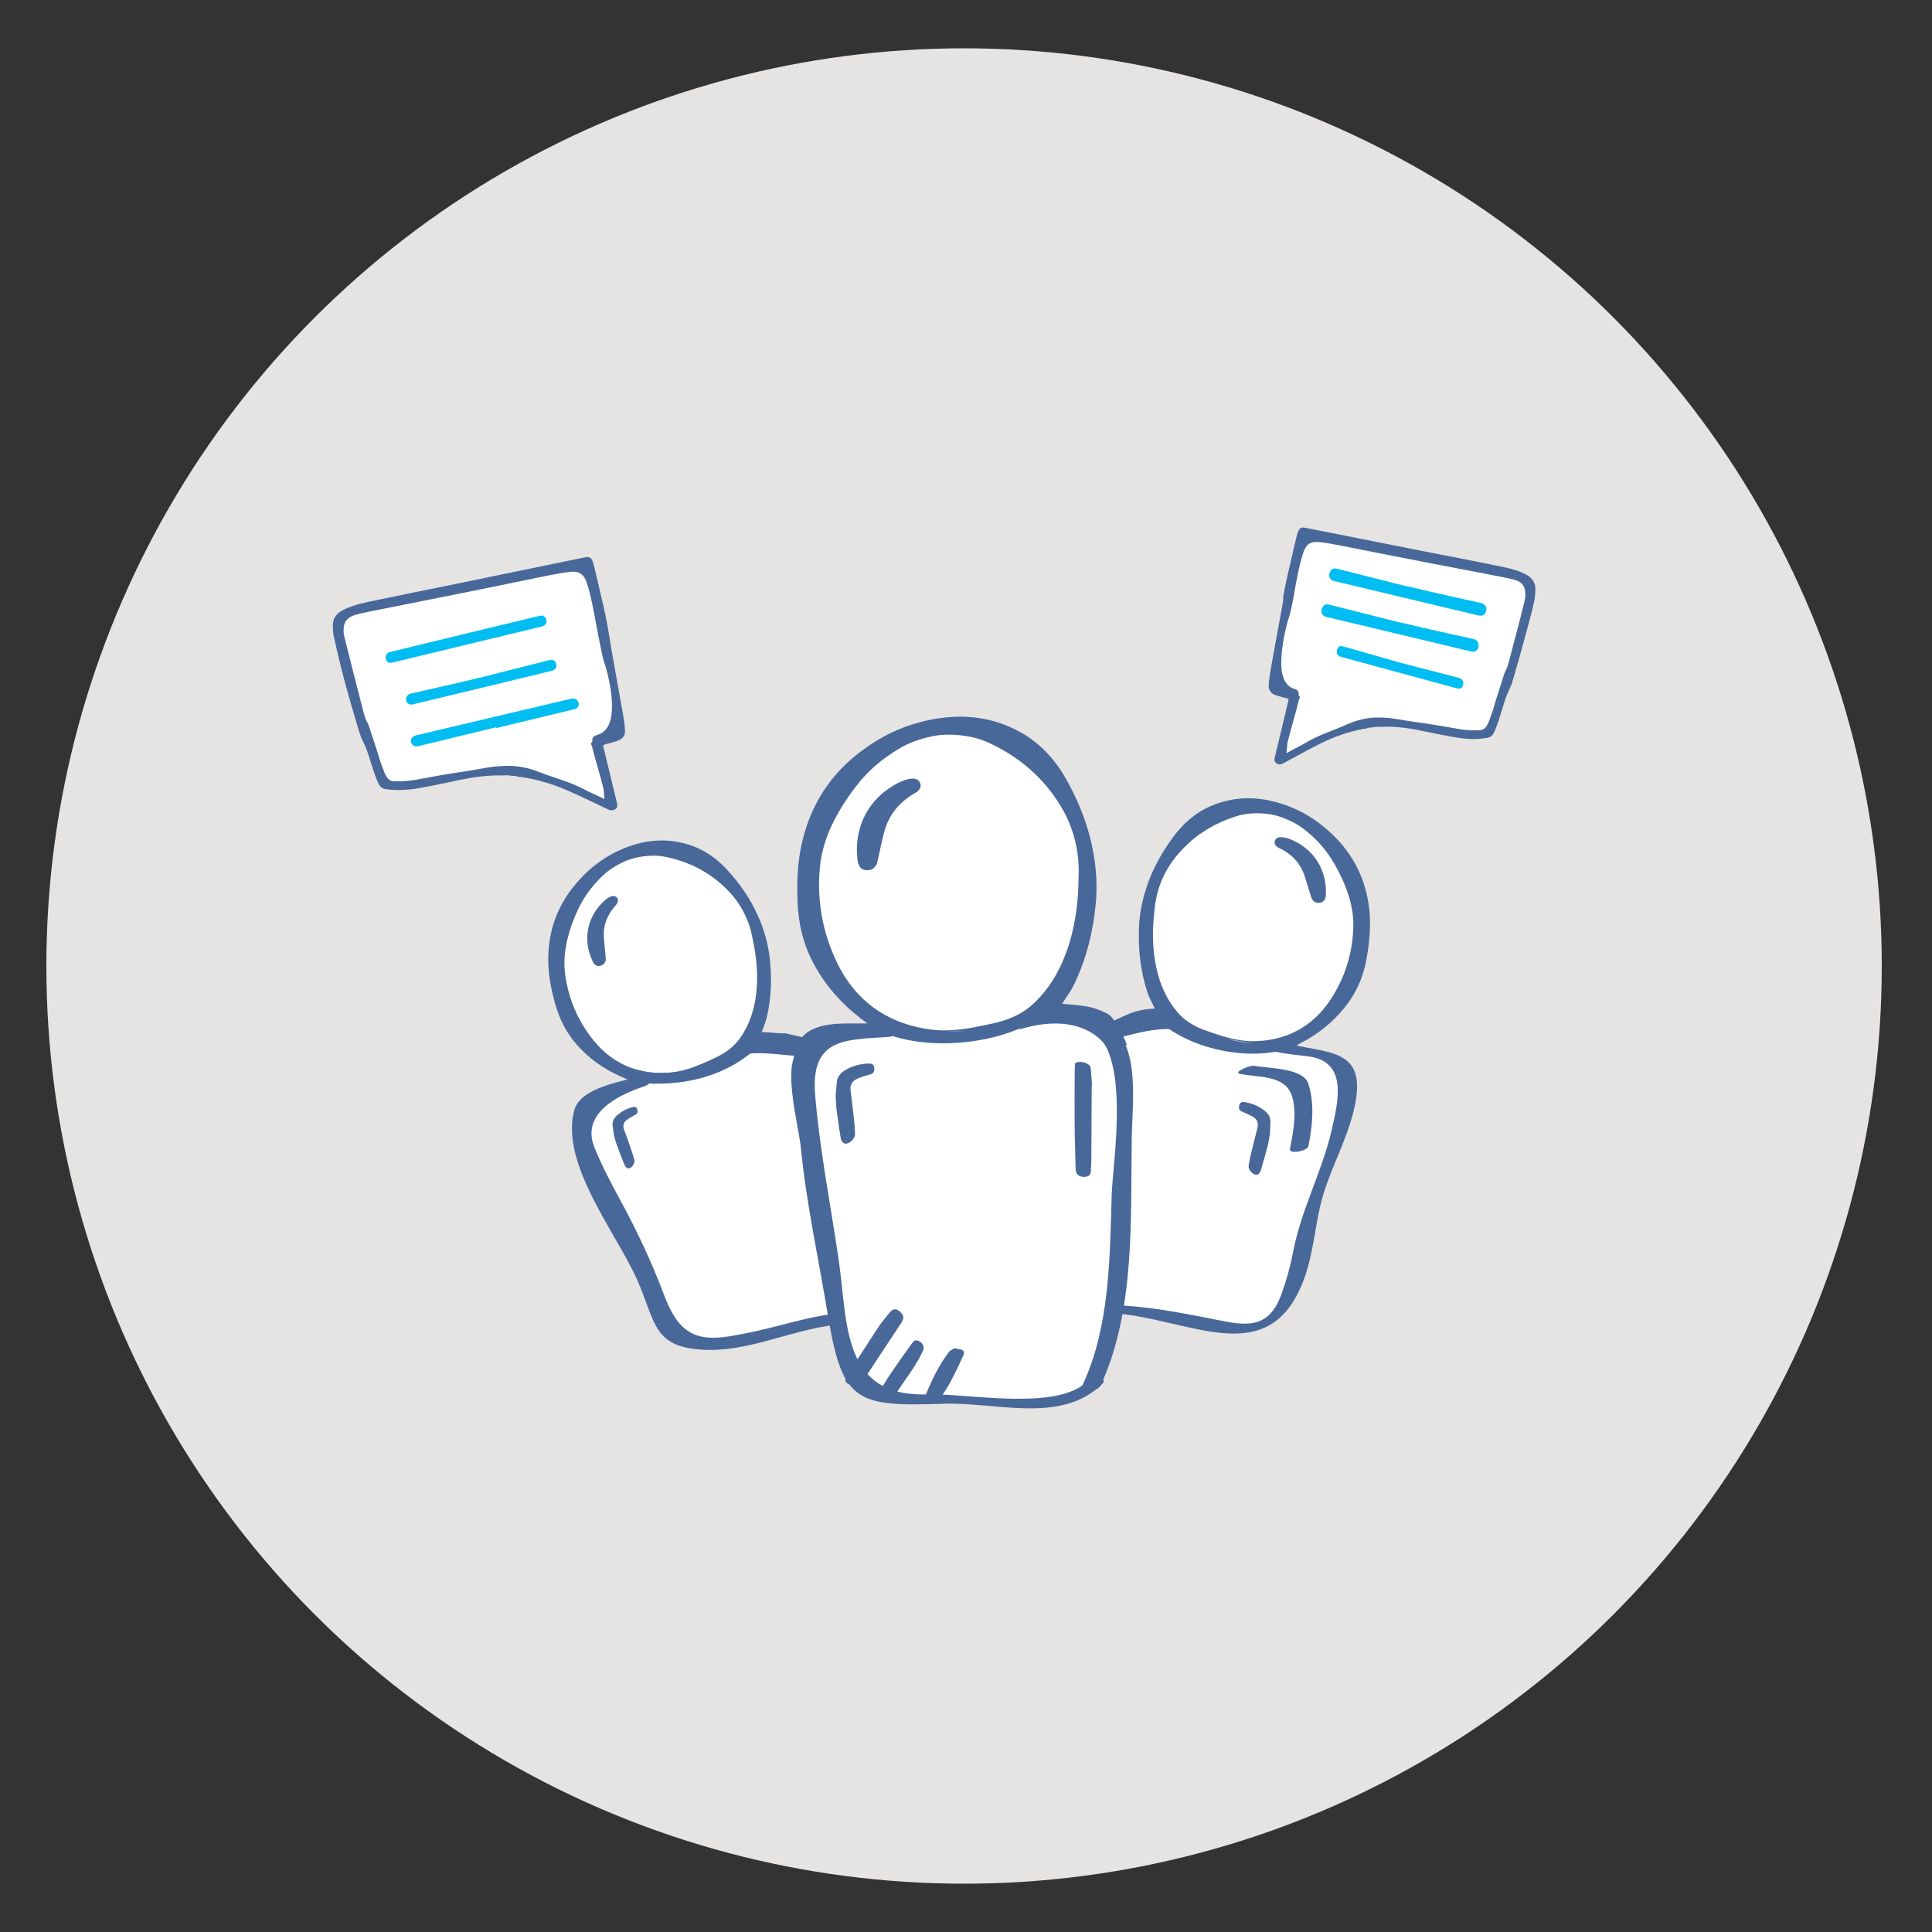 <?xml version="1.0" encoding="utf-8"?>
<!-- Generator: Adobe Illustrator 16.0.0, SVG Export Plug-In . SVG Version: 6.00 Build 0)  -->
<!DOCTYPE svg PUBLIC "-//W3C//DTD SVG 1.1//EN" "http://www.w3.org/Graphics/SVG/1.1/DTD/svg11.dtd">
<svg version="1.1" id="Layer_1" xmlns="http://www.w3.org/2000/svg" xmlns:xlink="http://www.w3.org/1999/xlink" x="0px" y="0px"
	 width="30px" height="30px" viewBox="0 0 30 30" enable-background="new 0 0 30 30" xml:space="preserve">
<rect x="0" y="0" width="30" height="30" fill="#333333" stroke="none"/>
<circle fill="#E6E3E3" cx="14.97" cy="15" r="14.25"/>
<path fill="#FFFFFF" d="M16.56,14.781c-0.113,0.311-0.277,0.59-0.528,0.818c-0.177,0.161-0.392,0.245-0.622,0.295
	c-0.311,0.068-0.619,0.133-0.935,0.096c-0.661-0.08-1.176-0.423-1.471-1.028c-0.234-0.479-0.323-0.98-0.272-1.506
	c0.03-0.307,0.141-0.588,0.296-0.855c0.191-0.326,0.417-0.62,0.731-0.843c0.249-0.178,0.409-0.258,0.709-0.324
	c0.262-0.057,0.617-0.018,0.848,0.083c0.487,0.214,0.877,0.543,1.153,0.996c0.21,0.346,0.294,0.724,0.28,1.082
	C16.747,14.028,16.693,14.412,16.56,14.781z"/>
<path fill-rule="evenodd" clip-rule="evenodd" fill="#48689A" d="M14.197,12.091c0.054,0.009,0.079,0.037,0.093,0.073
	c0.014,0.041,0.001,0.078-0.026,0.109c-0.015,0.016-0.032,0.028-0.05,0.038c-0.248,0.141-0.417,0.343-0.487,0.621
	c-0.039,0.148-0.068,0.297-0.102,0.446c-0.017,0.074-0.063,0.122-0.125,0.132c-0.103,0.016-0.168-0.034-0.183-0.146
	c-0.068-0.518,0.173-0.985,0.652-1.217C14.044,12.111,14.124,12.086,14.197,12.091z"/>
<path fill="#FFFFFF" d="M12.475,16.213c0,0-0.71-0.195-0.84-0.033c-0.129,0.164-0.933,0.471-1.276,0.479
	c-0.344,0.01-0.742,0.207-1,0.336c-0.258,0.131-0.453,0.484-0.215,0.961s0.895,2.051,1.044,2.332
	c0.149,0.283,0.325,0.506,0.867,0.482c0.541-0.021,1.848-0.398,1.933-0.209c0.085,0.189-0.014,1.199,1.093,1.164
	c1.107-0.037,2.175,0.146,2.501-0.021s0.668-0.682,0.712-1.289c0.053-0.127,0.255-0.145,0.912-0.018
	c0.658,0.125,1.395,0.389,1.694-0.109s0.597-1.922,0.728-2.264s0.544-1.531,0.091-1.643c-0.452-0.113-0.877-0.17-1.258-0.148
	c-0.381,0.023-1.173-0.55-1.557-0.444c-0.384,0.106-0.517,0.639-0.823,0.168c-0.308-0.469-0.714-0.347-1.067-0.263
	c-0.353,0.085-0.347,0.398-1.426,0.38C13.506,16.055,12.896,15.891,12.475,16.213z"/>
<path fill-rule="evenodd" clip-rule="evenodd" fill="#48689A" d="M16.952,16.863c-0.002,0.385-0.003,0.77-0.006,1.154
	c0,0.059-0.005,0.119-0.009,0.178c-0.003,0.047-0.031,0.072-0.077,0.078c-0.08,0.008-0.156-0.016-0.158-0.129
	c-0.003-0.219-0.013-0.438-0.015-0.656c-0.002-0.281,0-0.562,0.001-0.844c0.001-0.033,0.003-0.068,0.003-0.104
	c-0.002-0.031,0.014-0.043,0.043-0.047c0.061-0.01,0.116,0.004,0.165,0.035c0.02,0.01,0.035,0.039,0.038,0.062
	c0.009,0.09,0.013,0.182,0.021,0.271C16.955,16.863,16.954,16.863,16.952,16.863z"/>
<path fill-rule="evenodd" clip-rule="evenodd" fill="#48689A" d="M12.976,17.012c0.005-0.059,0.011-0.133,0.018-0.207
	c0.008-0.086,0.058-0.143,0.127-0.186c0.118-0.07,0.245-0.104,0.381-0.104c0.044,0,0.07,0.023,0.074,0.068
	c0.005,0.057-0.015,0.086-0.057,0.098c-0.07,0.021-0.142,0.041-0.208,0.07c-0.076,0.033-0.114,0.094-0.103,0.182
	c0.019,0.15,0.036,0.301,0.053,0.451c0.008,0.074,0.014,0.148,0.016,0.225c0.002,0.066-0.075,0.145-0.141,0.15
	c-0.036,0.002-0.073-0.033-0.082-0.088c-0.023-0.143-0.044-0.287-0.063-0.434C12.981,17.17,12.981,17.1,12.976,17.012z"/>
<path fill-rule="evenodd" clip-rule="evenodd" fill="#48689A" d="M13.286,21.516c-0.015-0.002-0.03-0.002-0.045-0.004
	c-0.103-0.02-0.146-0.066-0.088-0.154c0.167-0.256,0.331-0.516,0.5-0.77c0.052-0.078,0.114-0.148,0.175-0.221
	c0.043-0.049,0.091-0.047,0.141-0.004c0.072,0.064,0.075,0.104,0.021,0.186c-0.187,0.283-0.373,0.564-0.56,0.848
	c-0.017,0.025-0.032,0.053-0.053,0.074c-0.023,0.023-0.053,0.039-0.08,0.059C13.293,21.523,13.29,21.52,13.286,21.516z"/>
<path fill-rule="evenodd" clip-rule="evenodd" fill="#48689A" d="M13.63,21.65c0.071-0.113,0.129-0.215,0.194-0.311
	c0.105-0.154,0.212-0.309,0.322-0.459c0.028-0.039,0.055-0.09,0.12-0.057c0.062,0.033,0.095,0.086,0.065,0.152
	c-0.04,0.09-0.09,0.176-0.144,0.26c-0.086,0.133-0.18,0.26-0.268,0.393c-0.022,0.033-0.047,0.049-0.089,0.043
	C13.77,21.66,13.708,21.658,13.63,21.65z"/>
<path fill-rule="evenodd" clip-rule="evenodd" fill="#48689A" d="M14.842,20.941c0.021,0.004,0.041,0.006,0.062,0.01
	c0.057,0.01,0.079,0.041,0.056,0.094c-0.057,0.125-0.117,0.252-0.182,0.377c-0.045,0.088-0.099,0.172-0.153,0.254
	c-0.04,0.059-0.145,0.088-0.209,0.061c-0.043-0.018-0.052-0.051-0.037-0.088c0.095-0.23,0.203-0.455,0.355-0.654
	c0.022-0.029,0.064-0.043,0.098-0.064C14.835,20.934,14.839,20.938,14.842,20.941z"/>
<g>
	<g>
		<path fill="#48689A" d="M16.88,21.453c-0.476,0.463-1.866,0.179-2.471,0.199c-1.347,0.047-1.241-1.101-1.387-2.096
			c-0.125-0.853-0.291-1.685-0.364-2.546c-0.078-0.909,0.483-0.86,1.145-0.91c0.14-0.011,0.243-0.169,0.041-0.154
			c-0.573,0.043-1.163-0.084-1.494,0.44c-0.173,0.274,0.055,1.126,0.086,1.438c0.085,0.865,0.276,1.73,0.418,2.589
			c0.225,1.36,0.43,1.432,1.808,1.384c0.803-0.027,1.811,0.319,2.447-0.302C17.23,21.379,16.944,21.39,16.88,21.453L16.88,21.453z"
			/>
	</g>
</g>
<g>
	<g>
		<path fill="#48689A" d="M17.091,21.513c0.541-1.166,0.463-2.602,0.483-3.853c0.01-0.588,0.158-1.59-0.507-1.861
			c-0.108-0.044-0.338,0.111-0.172,0.179c0.688,0.28,0.382,2.066,0.367,2.582c-0.028,0.965-0.03,2.036-0.445,2.932
			C16.751,21.633,17.043,21.615,17.091,21.513L17.091,21.513z"/>
	</g>
</g>
<g>
	<g>
		<path fill="#48689A" d="M13.582,15.885c-0.314,0.027-0.731-0.045-1.017,0.127c-0.35,0.213-0.244,0.738-0.201,1.065
			c0.007,0.054,0.299-0.006,0.29-0.078c-0.035-0.266-0.077-0.492-0.005-0.758c0.088-0.324,0.542-0.222,0.806-0.245
			C13.527,15.991,13.772,15.869,13.582,15.885L13.582,15.885z"/>
	</g>
</g>
<path fill-rule="evenodd" clip-rule="evenodd" fill="#48689A" d="M9.534,17.633C9.528,17.59,9.52,17.535,9.513,17.48
	c-0.008-0.062,0.018-0.111,0.062-0.154c0.073-0.068,0.159-0.115,0.257-0.137c0.031-0.008,0.054,0.006,0.064,0.037
	c0.013,0.039,0.004,0.064-0.025,0.08c-0.047,0.027-0.095,0.053-0.138,0.084c-0.048,0.035-0.066,0.086-0.044,0.146
	c0.039,0.105,0.076,0.211,0.112,0.316c0.019,0.053,0.035,0.105,0.049,0.158c0.012,0.047-0.03,0.117-0.077,0.131
	c-0.026,0.008-0.058-0.012-0.074-0.049c-0.04-0.1-0.08-0.199-0.116-0.301C9.564,17.746,9.552,17.693,9.534,17.633z"/>
<g>
	<g>
		<path fill="#48689A" d="M12.993,20.395c-0.304,0.035-0.597,0.111-0.894,0.188c-0.249,0.064-0.497,0.122-0.751,0.165
			c-0.601,0.103-0.837-0.108-1.042-0.654c-0.18-0.479-0.4-0.95-0.643-1.4c-0.158-0.292-0.309-0.571-0.433-0.877
			c-0.212-0.526,0.363-0.813,0.773-0.948c0.171-0.057,0.13-0.224-0.045-0.166c-0.275,0.091-0.941,0.175-1.04,0.534
			c-0.23,0.837,0.674,1.935,0.986,2.659c0.28,0.65,0.241,1.013,1,1.062c0.694,0.046,1.374-0.305,2.054-0.384
			C13.108,20.558,13.193,20.371,12.993,20.395L12.993,20.395z"/>
	</g>
</g>
<g>
	<g>
		<path fill="#48689A" d="M9.851,16.806c0.715,0.09,1.509-0.088,2.006-0.645c0.122-0.138-0.155-0.186-0.243-0.088
			c-0.412,0.462-1.076,0.594-1.664,0.52C9.807,16.575,9.655,16.781,9.851,16.806L9.851,16.806z"/>
	</g>
</g>
<path fill-rule="evenodd" clip-rule="evenodd" fill="#48689A" d="M19.72,17.607c0.001-0.053,0.005-0.117,0.007-0.184
	c0.003-0.076-0.034-0.133-0.091-0.176c-0.096-0.076-0.203-0.119-0.322-0.135c-0.038-0.004-0.062,0.014-0.071,0.053
	c-0.012,0.049,0.002,0.076,0.039,0.094c0.059,0.025,0.119,0.051,0.174,0.082c0.062,0.039,0.089,0.096,0.07,0.17
	c-0.033,0.129-0.066,0.26-0.097,0.389c-0.016,0.064-0.029,0.129-0.04,0.195c-0.01,0.059,0.05,0.135,0.107,0.146
	c0.031,0.006,0.067-0.02,0.082-0.066c0.035-0.123,0.071-0.246,0.104-0.371C19.697,17.744,19.705,17.682,19.72,17.607z"/>
<path fill="#FFFFFF" d="M11.741,15.442c-0.03,0.24-0.102,0.468-0.245,0.673c-0.101,0.145-0.24,0.24-0.397,0.314
	c-0.212,0.1-0.424,0.197-0.656,0.223c-0.487,0.053-0.914-0.111-1.226-0.496c-0.247-0.305-0.393-0.652-0.443-1.038
	c-0.029-0.225,0.005-0.445,0.072-0.663c0.083-0.265,0.199-0.514,0.386-0.725c0.149-0.169,0.252-0.253,0.458-0.35
	c0.177-0.083,0.439-0.114,0.621-0.08c0.386,0.075,0.72,0.247,0.992,0.526c0.209,0.215,0.332,0.472,0.38,0.73
	C11.751,14.87,11.777,15.154,11.741,15.442z"/>
<path fill-rule="evenodd" clip-rule="evenodd" fill="#48689A" d="M15.856,15.977c1.015-0.298,1.336,0.293,1.336,0.293l0.307-0.041
	c-0.04-0.119-0.19-0.434-0.307-0.491c-0.13-0.063-0.238-0.102-0.382-0.12c-0.109-0.015-0.221-0.023-0.317-0.031
	c0.064-0.104,0.142-0.205,0.194-0.318c0.184-0.391,0.287-0.804,0.328-1.235c0.032-0.338-0.001-0.67-0.081-0.998
	c-0.078-0.322-0.207-0.627-0.367-0.917c-0.17-0.306-0.394-0.561-0.699-0.736c-0.496-0.284-1.023-0.312-1.568-0.173
	c-0.337,0.086-0.643,0.241-0.921,0.45c-0.479,0.355-0.783,0.826-0.921,1.404c-0.076,0.314-0.086,0.633-0.073,0.954
	c0.014,0.339,0.094,0.662,0.257,0.961c0.18,0.329,0.424,0.604,0.72,0.833c0.063,0.049,0.128,0.092,0.199,0.145
	c-0.016,0.006-0.024,0.008-0.033,0.01c-0.161,0.012-0.316,0.053-0.466,0.113 M16.56,14.781c-0.113,0.311-0.277,0.59-0.528,0.818
	c-0.177,0.161-0.392,0.245-0.622,0.295c-0.311,0.068-0.619,0.133-0.935,0.096c-0.661-0.08-1.176-0.423-1.471-1.028
	c-0.234-0.479-0.323-0.98-0.272-1.506c0.03-0.307,0.141-0.588,0.296-0.855c0.191-0.326,0.417-0.62,0.731-0.843
	c0.249-0.178,0.409-0.258,0.709-0.324c0.262-0.057,0.617-0.018,0.848,0.083c0.487,0.214,0.877,0.543,1.153,0.996
	c0.21,0.346,0.294,0.724,0.28,1.082C16.747,14.028,16.693,14.412,16.56,14.781z"/>
<path fill="#FFFFFF" d="M20.659,15.525c-0.285,0.432-0.712,0.647-1.225,0.643c-0.245-0.004-0.477-0.084-0.707-0.164
	c-0.171-0.062-0.326-0.146-0.445-0.287c-0.169-0.199-0.269-0.43-0.324-0.679c-0.066-0.295-0.069-0.593-0.029-0.924
	c0.024-0.275,0.126-0.555,0.321-0.8c0.255-0.319,0.584-0.532,0.979-0.649c0.186-0.055,0.461-0.05,0.654,0.019
	c0.224,0.08,0.339,0.157,0.513,0.317c0.216,0.201,0.361,0.448,0.476,0.716c0.092,0.219,0.15,0.445,0.143,0.683
	C21.002,14.808,20.884,15.182,20.659,15.525z"/>
<g>
	<g>
		<path fill="#48689A" d="M19.955,16.146c-0.539,0.17-1.365-0.072-1.756-0.463c-0.069-0.07-0.344,0.038-0.27,0.111
			c0.479,0.48,1.417,0.694,2.062,0.491C20.162,16.23,20.127,16.092,19.955,16.146L19.955,16.146z"/>
	</g>
</g>
<g>
	<g>
		<path fill="#48689A" d="M19.247,16.673c0.281,0.061,0.711,0.011,0.816,0.35c0.078,0.253,0.017,0.567-0.033,0.818
			c-0.018,0.086,0.271,0.036,0.287-0.045c0.063-0.318,0.098-0.65,0-0.965c-0.079-0.256-0.641-0.239-0.836-0.281
			C19.406,16.533,19.15,16.652,19.247,16.673L19.247,16.673z"/>
	</g>
</g>
<g>
	<g>
		<path fill="#48689A" d="M17.25,20.388c1.221,0.073,2.479,0.953,3.012-0.564c0.121-0.346,0.155-0.729,0.235-1.084
			c0.119-0.525,0.41-0.997,0.531-1.527c0.205-0.895-0.325-0.857-0.983-0.992c-0.067-0.014-0.317,0.095-0.238,0.111
			c0.164,0.033,0.328,0.051,0.495,0.07c0.632,0.071,0.48,0.69,0.378,1.138c-0.15,0.656-0.474,1.234-0.602,1.906
			c-0.041,0.218-0.1,0.423-0.173,0.631c-0.173,0.494-0.457,0.524-0.884,0.442c-0.525-0.102-1.048-0.215-1.582-0.246
			C17.379,20.269,17.107,20.38,17.25,20.388L17.25,20.388z"/>
	</g>
</g>
<g>
	<g>
		<path fill="#48689A" d="M13.632,15.996c0.718,0.356,1.995,0.234,2.617-0.271c0.131-0.106-0.158-0.114-0.234-0.053
			c-0.475,0.386-1.605,0.452-2.153,0.179C13.773,15.808,13.508,15.934,13.632,15.996L13.632,15.996z"/>
	</g>
</g>
<path fill="#FFFFFF" d="M6.433,12.113c-0.085,0.015-0.238,0.024-0.327,0.018c-0.104-0.007-0.136-0.137-0.172-0.229
	c-0.039-0.098-0.038-0.113-0.07-0.213c-0.041-0.125-0.082-0.249-0.122-0.374c-0.045-0.145-0.054-0.089-0.092-0.236
	c-0.105-0.4-0.206-0.802-0.306-1.204C5.333,9.829,5.333,9.778,5.339,9.73c0.012-0.097,0.08-0.151,0.167-0.179
	c0.079-0.024,0.16-0.04,0.241-0.057c0.386-0.078,0.772-0.154,1.158-0.231C7.19,9.206,7.475,9.149,7.761,9.09
	c0.25-0.051,0.5-0.104,0.75-0.154C8.625,8.915,8.74,8.892,8.854,8.879c0.138-0.015,0.214,0.039,0.256,0.165
	c0.038,0.109,0.063,0.224,0.087,0.336c0.052,0.255,0.096,0.512,0.15,0.767c0.037,0.173,0.047,0.144,0.087,0.315
	c0.039,0.162,0.067,0.325,0.069,0.492c0.001,0.095-0.005,0.191-0.042,0.281c-0.035,0.088-0.094,0.151-0.188,0.178
	c-0.05,0.014-0.082,0.04-0.075,0.096c0,0.005-0.002,0.012-0.007,0.015c-0.028,0.024-0.005,0.037,0.003,0.07
	c0.056,0.23,0.124,0.429,0.179,0.659l0.013,0.147c-0.002,0.002-0.005,0.004-0.007,0.006c-0.06-0.032-0.237-0.11-0.296-0.142
	c-0.233-0.126-0.457-0.177-0.705-0.274c-0.153-0.062-0.344-0.103-0.51-0.098C7.684,11.898,7.63,11.907,7.45,11.94
	c-0.244,0.044-0.375,0.057-0.618,0.1"/>
<path fill-rule="evenodd" clip-rule="evenodd" fill="#48689A" d="M9.199,8.707C9.184,8.665,9.15,8.645,9.106,8.65
	C9.083,8.654,9.062,8.658,9.04,8.663C8.703,8.732,8.366,8.801,8.029,8.871c-0.314,0.064-0.629,0.13-0.945,0.195
	c-0.407,0.083-0.816,0.164-1.223,0.25C5.686,9.353,5.508,9.384,5.343,9.464C5.247,9.511,5.174,9.58,5.169,9.694
	C5.167,9.762,5.171,9.832,5.186,9.896c0.051,0.228,0.104,0.454,0.165,0.68c0.069,0.258,0.144,0.515,0.222,0.771
	c0.056,0.186,0.08,0.169,0.141,0.354c0.032,0.096,0.061,0.194,0.093,0.29c0.021,0.062,0.045,0.124,0.074,0.183
	c0.021,0.043,0.056,0.073,0.108,0.08c0.174,0.024,0.348,0.014,0.519-0.016c0.217-0.038,0.433-0.086,0.648-0.131
	c0.217-0.044,0.435-0.072,0.656-0.066c0.013-0.002,0.025-0.003,0.038-0.002c0.014,0.001,0.029-0.001,0.042,0.001
	c0.016,0.001,0.03,0.003,0.043,0.006c0.039-0.001,0.078,0.002,0.114,0.016c0.014,0,0.025,0.001,0.036,0.002
	c0.255,0.038,0.501,0.111,0.736,0.214c0.21,0.092,0.417,0.194,0.624,0.292c0.04,0.018,0.077,0.018,0.112-0.008
	c0.036-0.026,0.031-0.062,0.022-0.099c-0.07-0.289-0.139-0.578-0.21-0.867c-0.005-0.022,0-0.03,0.021-0.036
	c0.063-0.016,0.126-0.033,0.188-0.053c0.074-0.024,0.13-0.07,0.127-0.154c-0.003-0.084-0.015-0.168-0.029-0.251
	c-0.055-0.313-0.112-0.626-0.168-0.94C9.461,9.898,9.458,9.832,9.404,9.567C9.35,9.309,9.285,9.052,9.226,8.794
	C9.218,8.764,9.209,8.736,9.199,8.707z M6.433,12.113c-0.085,0.015-0.238,0.024-0.327,0.018c-0.104-0.007-0.136-0.137-0.172-0.229
	c-0.039-0.098-0.038-0.113-0.07-0.213c-0.041-0.125-0.082-0.249-0.122-0.374c-0.045-0.145-0.054-0.089-0.092-0.236
	c-0.105-0.4-0.206-0.802-0.306-1.204C5.333,9.829,5.333,9.778,5.339,9.73c0.012-0.097,0.08-0.151,0.167-0.179
	c0.079-0.024,0.16-0.04,0.241-0.057c0.386-0.078,0.772-0.154,1.158-0.231C7.19,9.206,7.475,9.149,7.761,9.09
	c0.25-0.051,0.5-0.104,0.75-0.154C8.625,8.915,8.74,8.892,8.854,8.879c0.138-0.015,0.214,0.039,0.256,0.165
	c0.038,0.109,0.063,0.224,0.087,0.336c0.052,0.255,0.096,0.512,0.15,0.767c0.037,0.173,0.047,0.144,0.087,0.315
	c0.039,0.162,0.067,0.325,0.069,0.492c0.001,0.095-0.005,0.191-0.042,0.281c-0.035,0.088-0.094,0.151-0.188,0.178
	c-0.05,0.014-0.082,0.04-0.075,0.096c0,0.005-0.002,0.012-0.007,0.015c-0.028,0.024-0.005,0.037,0.003,0.07
	c0.056,0.23,0.124,0.429,0.179,0.659l0.013,0.147c-0.002,0.002-0.005,0.004-0.007,0.006c-0.06-0.032-0.237-0.11-0.296-0.142
	c-0.233-0.126-0.457-0.177-0.705-0.274c-0.153-0.062-0.344-0.103-0.51-0.098C7.684,11.898,7.63,11.907,7.45,11.94
	c-0.244,0.044-0.375,0.057-0.618,0.1"/>
<path fill-rule="evenodd" clip-rule="evenodd" fill="#00BDF2" d="M7.702,11.294c-0.404,0.098-0.809,0.194-1.213,0.294
	c-0.067,0.017-0.123-0.045-0.104-0.109c0.011-0.034,0.037-0.05,0.068-0.058c0.126-0.03,0.252-0.061,0.377-0.09
	c0.677-0.16,1.353-0.319,2.029-0.479c0.058-0.013,0.088-0.003,0.114,0.038c0.032,0.051,0.009,0.106-0.048,0.121
	c-0.195,0.047-0.39,0.094-0.584,0.141c-0.212,0.051-0.424,0.103-0.635,0.153C7.704,11.302,7.703,11.298,7.702,11.294z"/>
<path fill-rule="evenodd" clip-rule="evenodd" fill="#00BDF2" d="M7.254,10.008c-0.383,0.092-0.768,0.186-1.151,0.278
	c-0.064,0.017-0.098,0-0.111-0.053c-0.014-0.056,0.014-0.097,0.075-0.112c0.481-0.116,0.961-0.232,1.442-0.349
	c0.287-0.069,0.576-0.139,0.863-0.208c0.048-0.012,0.076-0.002,0.098,0.029C8.508,9.649,8.484,9.71,8.417,9.727
	C8.034,9.82,7.65,9.913,7.266,10.005C7.263,10.007,7.258,10.007,7.254,10.008z"/>
<path fill-rule="evenodd" clip-rule="evenodd" fill="#00BDF2" d="M7.461,10.521c0.357-0.09,0.714-0.181,1.071-0.271
	c0.041-0.011,0.069-0.001,0.089,0.028c0.041,0.058,0.017,0.121-0.054,0.138c-0.308,0.075-0.616,0.149-0.925,0.225
	c-0.396,0.096-0.791,0.191-1.187,0.286c-0.012,0.004-0.023,0.006-0.035,0.009C6.36,10.95,6.319,10.93,6.308,10.879
	c-0.012-0.055,0.021-0.099,0.074-0.11c0.26-0.057,0.518-0.118,0.777-0.177c0.101-0.023,0.202-0.048,0.302-0.073
	C7.461,10.52,7.461,10.521,7.461,10.521z"/>
<path fill="#FFFFFF" d="M22.327,11.264c-0.224-0.038-0.342-0.047-0.565-0.086c-0.165-0.028-0.215-0.036-0.385-0.036
	c-0.151,0-0.326,0.045-0.47,0.111c-0.228,0.103-0.436,0.159-0.65,0.291c-0.056,0.033-0.22,0.115-0.274,0.148
	c-0.002-0.001-0.004-0.004-0.007-0.005l0.014-0.148c0.056-0.23,0.121-0.433,0.177-0.663c0.008-0.033,0.03-0.047,0.004-0.069
	c-0.004-0.004-0.006-0.01-0.005-0.016c0.005-0.057-0.022-0.082-0.069-0.094c-0.084-0.024-0.137-0.087-0.168-0.174
	c-0.032-0.089-0.036-0.184-0.033-0.28c0.006-0.167,0.033-0.331,0.073-0.493c0.039-0.173,0.048-0.144,0.085-0.318
	c0.054-0.256,0.042-0.25,0.096-0.507c0.022-0.113,0.05-0.228,0.085-0.338c0.041-0.127,0.111-0.184,0.237-0.171
	c0.105,0.01,0.21,0.029,0.313,0.049c0.229,0.044,0.457,0.091,0.687,0.136c0.261,0.051,0.521,0.102,0.782,0.152
	c0.353,0.068,0.706,0.135,1.06,0.204c0.073,0.015,0.147,0.029,0.219,0.051c0.08,0.025,0.142,0.078,0.15,0.175
	c0.004,0.047,0.004,0.099-0.008,0.145c-0.098,0.404-0.141,0.545-0.245,0.948c-0.037,0.147-0.044,0.092-0.088,0.237
	c-0.04,0.126-0.079,0.252-0.119,0.377c-0.032,0.102-0.031,0.115-0.067,0.214c-0.035,0.093-0.066,0.223-0.163,0.233
	c-0.081,0.008-0.223,0.002-0.3-0.01"/>
<path fill-rule="evenodd" clip-rule="evenodd" fill="#48689A" d="M20.131,8.338c-0.06,0.259-0.123,0.518-0.177,0.777
	c-0.055,0.265-0.002,0.069-0.05,0.336c-0.059,0.314-0.116,0.628-0.173,0.943c-0.014,0.083-0.026,0.167-0.031,0.251
	c-0.003,0.084,0.047,0.129,0.115,0.152c0.057,0.018,0.112,0.033,0.171,0.047c0.021,0.006,0.024,0.014,0.02,0.036
	c-0.07,0.29-0.14,0.581-0.209,0.872c-0.01,0.037-0.013,0.073,0.02,0.098c0.031,0.025,0.064,0.025,0.103,0.006
	c0.191-0.103,0.383-0.21,0.577-0.307c0.219-0.11,0.445-0.188,0.68-0.232c0.01-0.001,0.021-0.002,0.032-0.003
	c0.034-0.014,0.07-0.019,0.106-0.019c0.013-0.003,0.025-0.006,0.038-0.007c0.015-0.002,0.027,0,0.04-0.002s0.024,0,0.036,0.001
	c0.202-0.011,0.401,0.011,0.6,0.051c0.197,0.04,0.395,0.083,0.594,0.115c0.156,0.025,0.315,0.033,0.476,0.003
	c0.048-0.009,0.081-0.04,0.101-0.083c0.027-0.06,0.05-0.122,0.071-0.184c0.031-0.097,0.06-0.195,0.09-0.292
	c0.06-0.186,0.082-0.17,0.137-0.357c0.075-0.258,0.148-0.516,0.217-0.777c0.059-0.226,0.056-0.191,0.106-0.42
	c0.015-0.065,0.02-0.135,0.02-0.202c-0.003-0.115-0.068-0.182-0.157-0.227c-0.148-0.075-0.311-0.103-0.472-0.136
	c-0.372-0.077-0.745-0.147-1.119-0.221c-0.286-0.056-0.574-0.115-0.862-0.171c-0.308-0.062-0.617-0.123-0.924-0.183
	c-0.02-0.004-0.041-0.008-0.061-0.011c-0.04-0.005-0.072,0.015-0.087,0.059C20.147,8.279,20.138,8.309,20.131,8.338z M22.327,11.264
	c-0.224-0.038-0.342-0.047-0.565-0.086c-0.165-0.028-0.215-0.036-0.385-0.036c-0.151,0-0.326,0.045-0.47,0.111
	c-0.228,0.103-0.436,0.159-0.65,0.291c-0.056,0.033-0.22,0.115-0.274,0.148c-0.002-0.001-0.004-0.004-0.007-0.005l0.014-0.148
	c0.056-0.23,0.121-0.433,0.177-0.663c0.008-0.033,0.03-0.047,0.004-0.069c-0.004-0.004-0.006-0.01-0.005-0.016
	c0.005-0.057-0.022-0.082-0.069-0.094c-0.084-0.024-0.137-0.087-0.168-0.174c-0.032-0.089-0.036-0.184-0.033-0.28
	c0.006-0.167,0.033-0.331,0.073-0.493c0.039-0.173,0.048-0.144,0.085-0.318c0.054-0.256,0.042-0.25,0.096-0.507
	c0.022-0.113,0.05-0.228,0.085-0.338c0.041-0.127,0.111-0.184,0.237-0.171c0.105,0.01,0.21,0.029,0.313,0.049
	c0.229,0.044,0.457,0.091,0.687,0.136c0.261,0.051,0.521,0.102,0.782,0.152c0.353,0.068,0.706,0.135,1.06,0.204
	c0.073,0.015,0.147,0.029,0.219,0.051c0.08,0.025,0.142,0.078,0.15,0.175c0.004,0.047,0.004,0.099-0.008,0.145
	c-0.098,0.404-0.141,0.545-0.245,0.948c-0.037,0.147-0.044,0.092-0.088,0.237c-0.04,0.126-0.079,0.252-0.119,0.377
	c-0.032,0.102-0.031,0.115-0.067,0.214c-0.035,0.093-0.066,0.223-0.163,0.233c-0.081,0.008-0.223,0.002-0.3-0.01"/>
<path fill-rule="evenodd" clip-rule="evenodd" fill="#00BDF2" d="M21.874,9.112c-0.372-0.094-0.745-0.188-1.119-0.282
	c-0.042-0.01-0.071,0.001-0.094,0.035c-0.042,0.068-0.02,0.14,0.054,0.157c0.321,0.077,0.645,0.154,0.967,0.231
	c0.412,0.098,0.826,0.197,1.239,0.295c0.013,0.003,0.024,0.006,0.037,0.009c0.063,0.014,0.106-0.01,0.119-0.068
	c0.015-0.062-0.021-0.112-0.075-0.124c-0.271-0.059-0.541-0.12-0.812-0.182c-0.105-0.024-0.211-0.05-0.315-0.074
	C21.875,9.109,21.875,9.11,21.874,9.112z"/>
<path fill-rule="evenodd" clip-rule="evenodd" fill="#00BDF2" d="M21.753,9.67c-0.373-0.094-0.745-0.188-1.117-0.282
	c-0.044-0.01-0.073,0.001-0.096,0.035c-0.042,0.068-0.02,0.139,0.053,0.156c0.322,0.078,0.646,0.155,0.968,0.231
	c0.413,0.099,0.826,0.197,1.239,0.296c0.013,0.002,0.024,0.006,0.038,0.009c0.062,0.014,0.105-0.01,0.119-0.068
	c0.013-0.062-0.021-0.112-0.076-0.124c-0.271-0.059-0.541-0.12-0.812-0.181c-0.105-0.024-0.211-0.05-0.316-0.076
	C21.753,9.667,21.753,9.669,21.753,9.67z"/>
<path fill-rule="evenodd" clip-rule="evenodd" fill="#00BDF2" d="M21.749,10.292c-0.301-0.086-0.602-0.171-0.9-0.257
	c-0.035-0.009-0.06,0-0.076,0.029c-0.033,0.057-0.013,0.119,0.046,0.134c0.259,0.071,0.519,0.141,0.778,0.212
	c0.333,0.09,0.666,0.18,0.998,0.271c0.011,0.003,0.021,0.005,0.03,0.008c0.051,0.013,0.086-0.006,0.094-0.057
	c0.012-0.053-0.017-0.096-0.062-0.106c-0.218-0.056-0.436-0.111-0.652-0.167c-0.086-0.022-0.17-0.046-0.256-0.069
	C21.749,10.29,21.749,10.291,21.749,10.292z"/>
<path fill-rule="evenodd" clip-rule="evenodd" fill="#48689A" d="M19.859,13.002c-0.04,0.01-0.058,0.032-0.065,0.06
	c-0.008,0.031,0.003,0.058,0.027,0.079c0.011,0.011,0.023,0.019,0.038,0.025c0.192,0.09,0.331,0.232,0.399,0.436
	c0.035,0.106,0.066,0.216,0.101,0.325c0.016,0.054,0.054,0.088,0.101,0.092c0.077,0.005,0.123-0.035,0.128-0.119
	c0.02-0.39-0.187-0.724-0.557-0.87C19.975,13.008,19.914,12.994,19.859,13.002z"/>
<path fill-rule="evenodd" clip-rule="evenodd" fill="#48689A" d="M21.263,14.126c-0.051-0.456-0.237-0.845-0.568-1.163
	c-0.193-0.187-0.411-0.335-0.66-0.434c-0.402-0.159-0.809-0.189-1.216-0.02c-0.25,0.104-0.448,0.276-0.606,0.494
	c-0.151,0.207-0.28,0.426-0.371,0.666c-0.092,0.243-0.149,0.493-0.157,0.755c-0.011,0.333,0.027,0.659,0.129,0.976
	c0.03,0.092,0.079,0.176,0.118,0.263c-0.076-0.003-0.264,0.022-0.392,0.076c-0.167,0.071-0.294,0.139-0.347,0.151
	c0.067,0.074,0.104,0.143,0.152,0.229c0.166-0.033,0.738-0.225,1.032-0.096l2.128,0.352c-0.108-0.061-0.224-0.107-0.347-0.135
	c-0.006,0-0.011-0.004-0.023-0.01c0.06-0.031,0.114-0.061,0.167-0.09c0.249-0.146,0.461-0.334,0.632-0.566
	c0.155-0.213,0.247-0.452,0.29-0.71C21.266,14.619,21.288,14.373,21.263,14.126z M20.659,15.525
	c-0.285,0.432-0.712,0.647-1.225,0.643c-0.245-0.004-0.477-0.084-0.707-0.164c-0.171-0.062-0.326-0.146-0.445-0.287
	c-0.169-0.199-0.269-0.43-0.324-0.679c-0.066-0.295-0.069-0.593-0.029-0.924c0.024-0.275,0.126-0.555,0.321-0.8
	c0.255-0.319,0.584-0.532,0.979-0.649c0.186-0.055,0.461-0.05,0.654,0.019c0.224,0.08,0.339,0.157,0.513,0.317
	c0.216,0.201,0.361,0.448,0.476,0.716c0.092,0.219,0.15,0.445,0.143,0.683C21.002,14.808,20.884,15.182,20.659,15.525z"/>
<path fill-rule="evenodd" clip-rule="evenodd" fill="#48689A" d="M9.506,13.914c0.038-0.005,0.06,0.006,0.076,0.028
	C9.6,13.965,9.6,13.993,9.588,14.019c-0.006,0.012-0.016,0.024-0.025,0.035c-0.131,0.144-0.199,0.311-0.186,0.507
	c0.007,0.104,0.019,0.207,0.029,0.311c0.005,0.051-0.015,0.094-0.054,0.113c-0.063,0.032-0.116,0.013-0.149-0.057
	c-0.154-0.322-0.096-0.676,0.167-0.928C9.412,13.96,9.457,13.926,9.506,13.914z"/>
<path fill-rule="evenodd" clip-rule="evenodd" fill="#48689A" d="M12.506,16.117c-0.004,0-0.311-0.074-0.315-0.072
	c-0.082,0.008-0.292-0.025-0.364-0.016c0.029-0.084,0.068-0.17,0.086-0.259c0.068-0.311,0.074-0.625,0.033-0.941
	c-0.033-0.248-0.111-0.481-0.222-0.704c-0.109-0.219-0.251-0.417-0.415-0.599c-0.171-0.192-0.375-0.337-0.624-0.413
	c-0.403-0.123-0.786-0.056-1.154,0.133c-0.228,0.118-0.421,0.279-0.587,0.475c-0.285,0.334-0.427,0.722-0.431,1.16
	c-0.002,0.237,0.042,0.469,0.105,0.697c0.066,0.242,0.176,0.46,0.342,0.648c0.184,0.207,0.404,0.365,0.655,0.479
	c0.053,0.025,0.107,0.047,0.167,0.072c-0.011,0.006-0.016,0.01-0.022,0.012c-0.114,0.037-0.219,0.09-0.316,0.158l1.99-0.531
	c0.222-0.125,0.771-0.021,0.919-0.023C12.377,16.312,12.474,16.203,12.506,16.117z M11.741,15.442
	c-0.03,0.24-0.102,0.468-0.245,0.673c-0.101,0.145-0.24,0.24-0.397,0.314c-0.212,0.1-0.424,0.197-0.656,0.223
	c-0.487,0.053-0.914-0.111-1.226-0.496c-0.247-0.305-0.393-0.652-0.443-1.038c-0.029-0.225,0.005-0.445,0.072-0.663
	c0.083-0.265,0.199-0.514,0.386-0.725c0.149-0.169,0.252-0.253,0.458-0.35c0.177-0.083,0.439-0.114,0.621-0.08
	c0.386,0.075,0.72,0.247,0.992,0.526c0.209,0.215,0.332,0.472,0.38,0.73C11.751,14.87,11.777,15.154,11.741,15.442z"/>
</svg>
